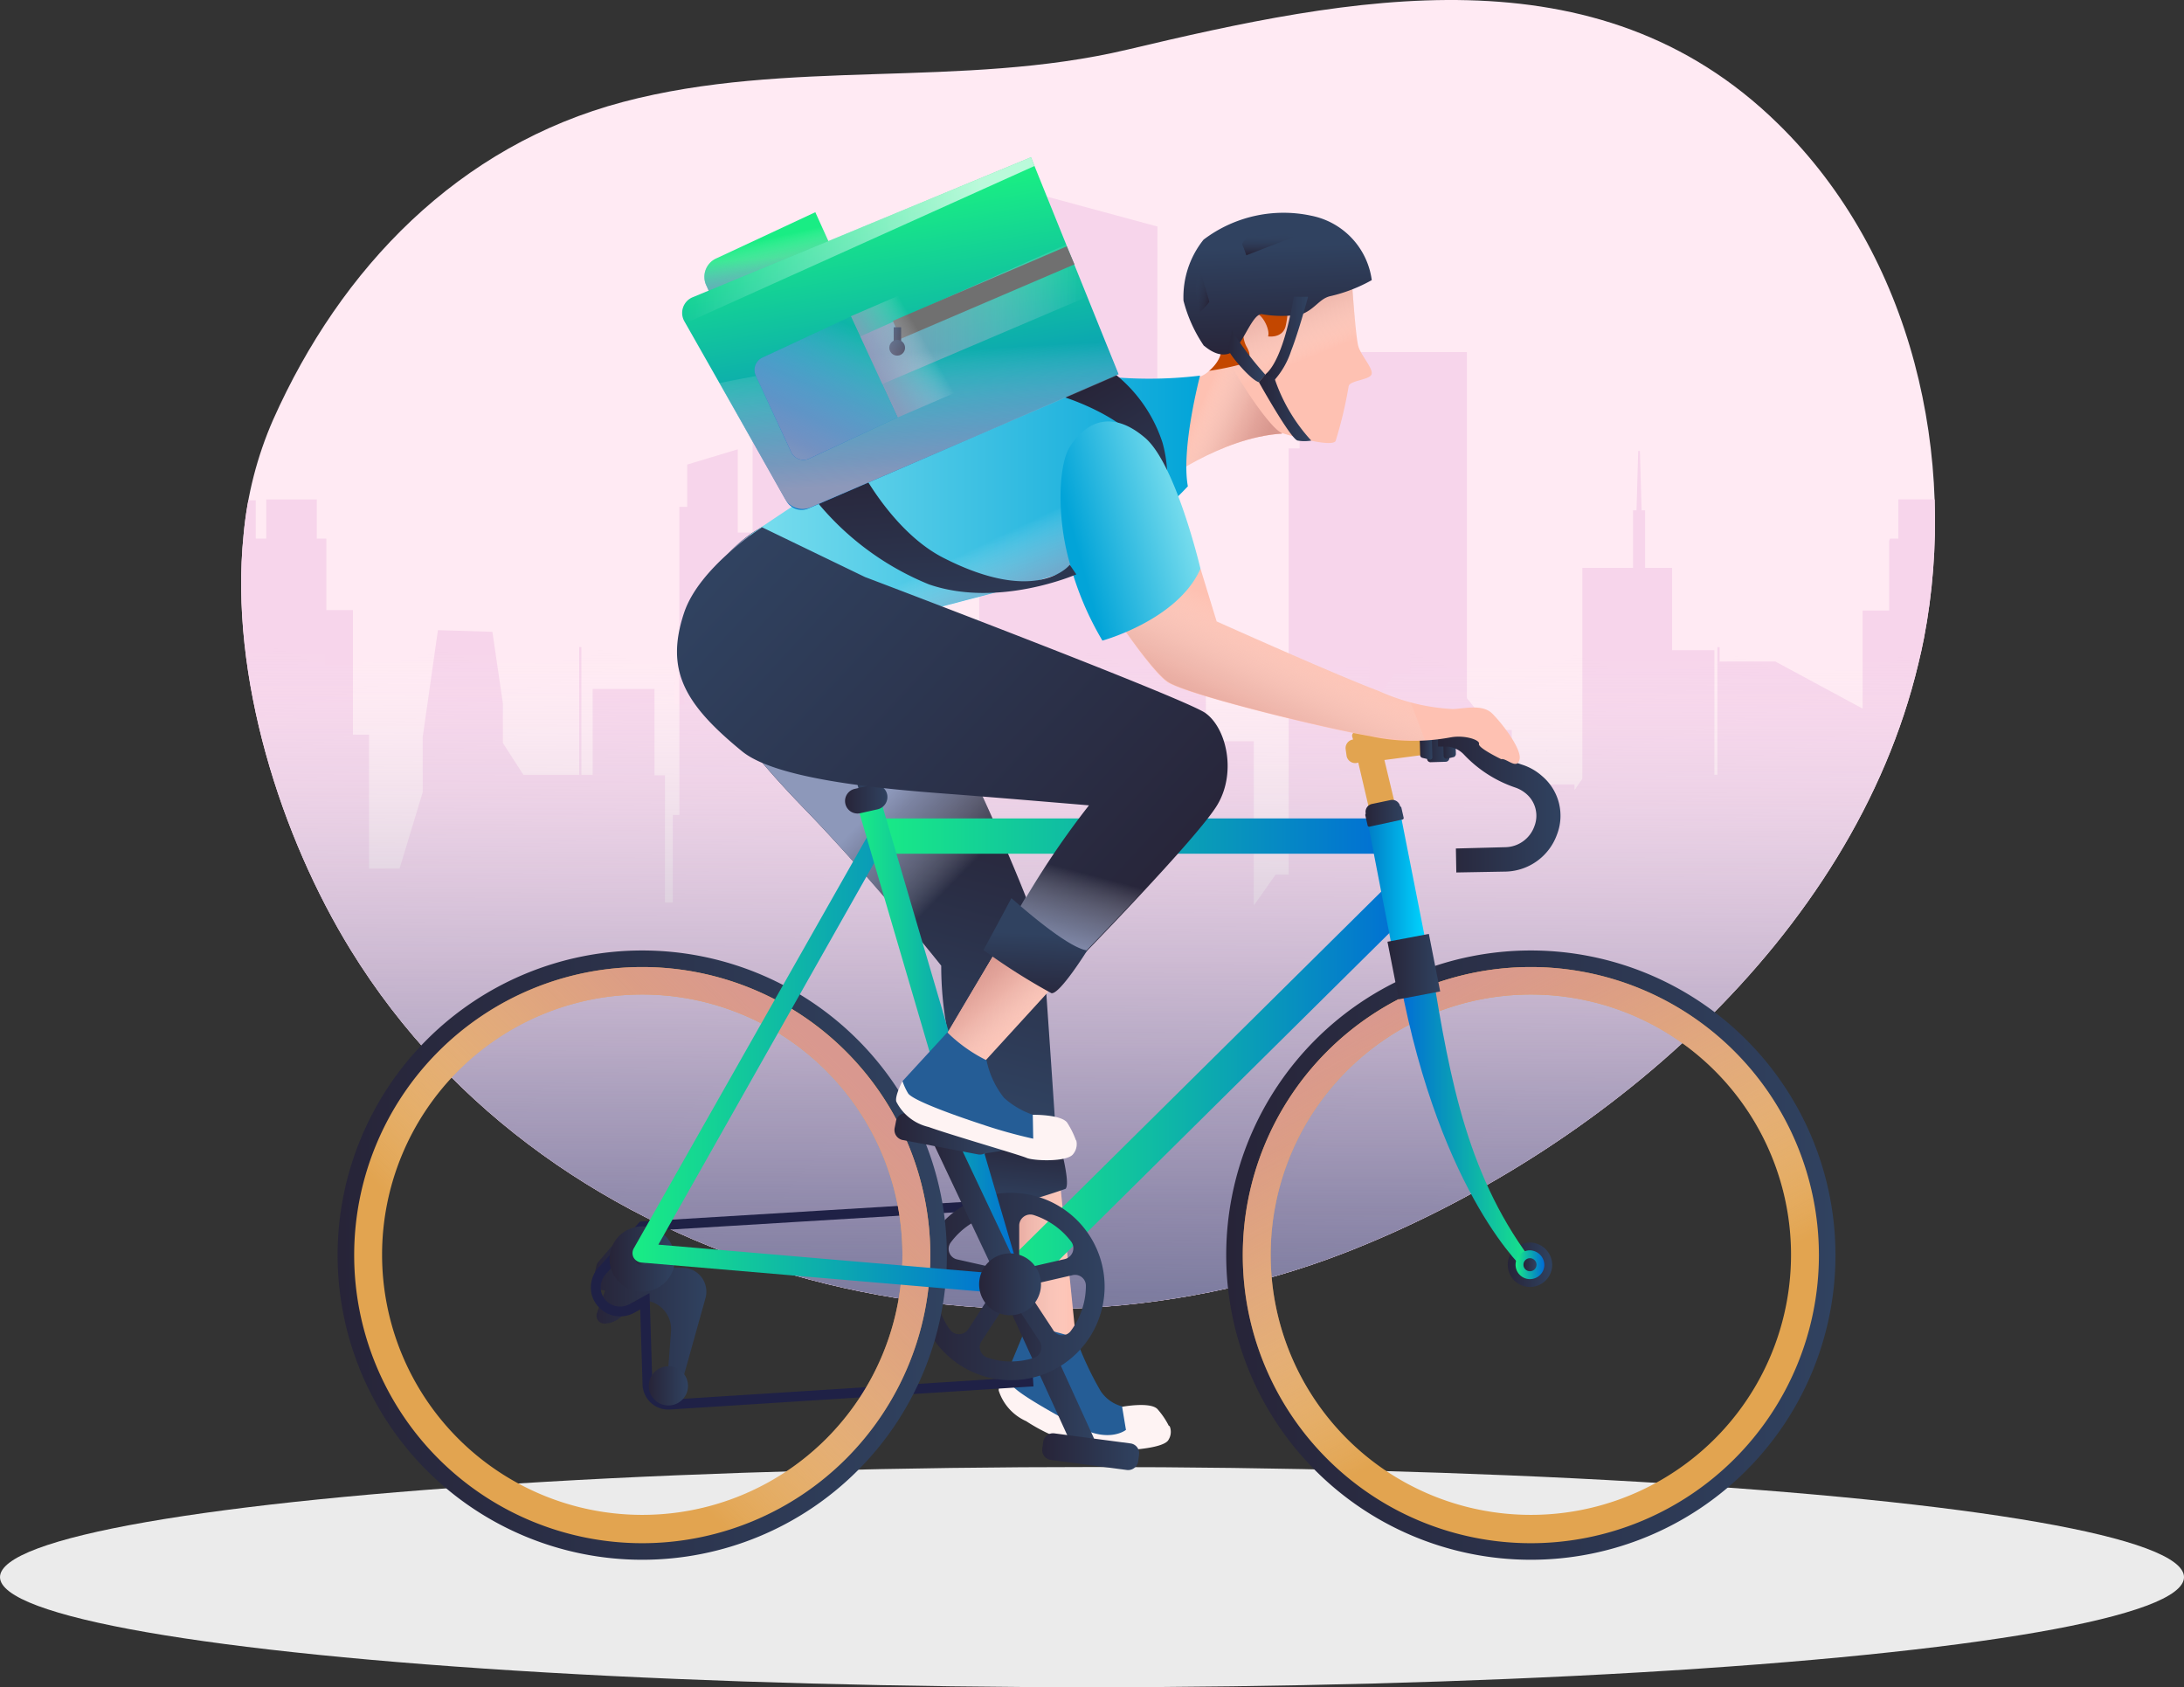 <svg xmlns="http://www.w3.org/2000/svg" xmlns:xlink="http://www.w3.org/1999/xlink" width="128.841" height="99.53" viewBox="0 0 128.841 99.53">
  <rect x="0" y="0" width="128.841" height="99.53" fill="#333333" stroke="none"/>
  <defs>
    <clipPath id="clip-path">
      <path id="Path_2" data-name="Path 2" d="M55.792,101.48c-.848,8.356,2.237,17.842,6.325,24.475,11.9,19.308,38.076,25.838,58.617,17.868,15.014-5.836,30-18.562,33.859-34.759.129-.514.231-1,.334-1.517,2.031-10.618-.668-22.573-8.613-30.337-10.7-10.489-25.272-7.481-38.384-4.371-9.77,2.314-20.028.514-29.746,3.085s-16.66,9.8-20.645,18.742A21.807,21.807,0,0,0,55.792,101.48Z" transform="translate(-55.651 -69.912)"/>
    </clipPath>
    <linearGradient id="linear-gradient" x1="0.498" y1="0.969" x2="0.501" y2="0.513" gradientUnits="objectBoundingBox">
      <stop offset="0" stop-color="#75769a"/>
      <stop offset="0.19" stop-color="#79799d" stop-opacity="0.812"/>
      <stop offset="0.359" stop-color="#8384a5" stop-opacity="0.639"/>
      <stop offset="0.52" stop-color="#9696b2" stop-opacity="0.478"/>
      <stop offset="0.676" stop-color="#afb0c5" stop-opacity="0.325"/>
      <stop offset="0.829" stop-color="#d0d0dd" stop-opacity="0.173"/>
      <stop offset="0.977" stop-color="#f8f8fa" stop-opacity="0.024"/>
      <stop offset="1" stop-color="#fff" stop-opacity="0"/>
    </linearGradient>
    <linearGradient id="linear-gradient-2" x1="-0.087" y1="0.486" x2="-0.03" y2="1.173" gradientUnits="objectBoundingBox">
      <stop offset="0" stop-color="#19ed84"/>
      <stop offset="1" stop-color="#006bd7"/>
    </linearGradient>
    <linearGradient id="linear-gradient-3" x1="0.58" y1="0.85" x2="0.412" y2="0.269" gradientUnits="objectBoundingBox">
      <stop offset="0" stop-color="#8d98ba"/>
      <stop offset="0.207" stop-color="#919bbc" stop-opacity="0.792"/>
      <stop offset="0.391" stop-color="#9ba5c3" stop-opacity="0.608"/>
      <stop offset="0.567" stop-color="#aeb5ce" stop-opacity="0.431"/>
      <stop offset="0.737" stop-color="#c7ccdd" stop-opacity="0.263"/>
      <stop offset="0.902" stop-color="#e8eaf1" stop-opacity="0.098"/>
      <stop offset="1" stop-color="#fff" stop-opacity="0"/>
    </linearGradient>
    <linearGradient id="linear-gradient-4" y1="0.499" x2="1" y2="0.499" gradientUnits="objectBoundingBox">
      <stop offset="0" stop-color="#d9988f"/>
      <stop offset="0.209" stop-color="#da9b93" stop-opacity="0.792"/>
      <stop offset="0.395" stop-color="#dea59d" stop-opacity="0.604"/>
      <stop offset="0.572" stop-color="#e4b6b0" stop-opacity="0.427"/>
      <stop offset="0.743" stop-color="#edcdc9" stop-opacity="0.259"/>
      <stop offset="0.909" stop-color="#f8ebea" stop-opacity="0.09"/>
      <stop offset="1" stop-color="#fff" stop-opacity="0"/>
    </linearGradient>
    <linearGradient id="linear-gradient-5" x1="0.527" y1="0.387" x2="0.456" y2="0.852" gradientUnits="objectBoundingBox">
      <stop offset="0" stop-color="#272438"/>
      <stop offset="1" stop-color="#304260"/>
    </linearGradient>
    <linearGradient id="linear-gradient-6" x1="0.496" y1="0.455" x2="0.602" y2="0.635" xlink:href="#linear-gradient-3"/>
    <linearGradient id="linear-gradient-7" x1="0.566" y1="0.013" x2="0.437" y2="0.952" xlink:href="#linear-gradient-5"/>
    <linearGradient id="linear-gradient-8" x1="0" y1="0.5" x2="0.999" y2="0.5" xlink:href="#linear-gradient-5"/>
    <linearGradient id="linear-gradient-9" x1="-0.004" y1="0.497" x2="0.998" y2="0.497" xlink:href="#linear-gradient-5"/>
    <linearGradient id="linear-gradient-10" x1="0" y1="0.5" x2="1" y2="0.5" xlink:href="#linear-gradient-2"/>
    <linearGradient id="linear-gradient-11" x1="0.001" y1="0.505" x2="1" y2="0.505" xlink:href="#linear-gradient-2"/>
    <linearGradient id="linear-gradient-12" x1="-0.003" y1="0.499" x2="0.996" y2="0.499" gradientUnits="objectBoundingBox">
      <stop offset="0" stop-color="#007dc6"/>
      <stop offset="1" stop-color="#00d5ff"/>
    </linearGradient>
    <linearGradient id="linear-gradient-13" x1="0.004" y1="0.501" x2="0.999" y2="0.501" xlink:href="#linear-gradient-5"/>
    <linearGradient id="linear-gradient-14" x1="0.002" y1="0.504" x2="0.998" y2="0.504" xlink:href="#linear-gradient-5"/>
    <linearGradient id="linear-gradient-15" x1="0.002" y1="0.499" x2="0.999" y2="0.499" xlink:href="#linear-gradient-5"/>
    <linearGradient id="linear-gradient-16" x1="-0.005" y1="0.499" x2="1" y2="0.499" xlink:href="#linear-gradient-5"/>
    <linearGradient id="linear-gradient-17" x1="-0.004" y1="0.506" x2="1.001" y2="0.506" xlink:href="#linear-gradient-5"/>
    <linearGradient id="linear-gradient-18" x1="0" y1="0.499" x2="1" y2="0.499" xlink:href="#linear-gradient-5"/>
    <linearGradient id="linear-gradient-19" x1="0.265" y1="0.05" x2="0.591" y2="0.674" xlink:href="#linear-gradient-4"/>
    <linearGradient id="linear-gradient-20" x1="0.001" y1="0.499" x2="1" y2="0.499" xlink:href="#linear-gradient-5"/>
    <linearGradient id="linear-gradient-21" x1="0.833" y1="0.164" x2="0.334" y2="0.668" xlink:href="#linear-gradient-4"/>
    <linearGradient id="linear-gradient-22" x1="0.001" y1="0.499" x2="1.003" y2="0.499" xlink:href="#linear-gradient-5"/>
    <linearGradient id="linear-gradient-23" x1="0.037" y1="0.493" x2="1.013" y2="0.493" xlink:href="#linear-gradient-5"/>
    <linearGradient id="linear-gradient-24" x1="-0.005" y1="0.495" x2="0.996" y2="0.495" xlink:href="#linear-gradient-5"/>
    <linearGradient id="linear-gradient-25" x1="-0.005" y1="0.5" x2="0.996" y2="0.5" xlink:href="#linear-gradient-5"/>
    <linearGradient id="linear-gradient-26" x1="0.009" y1="0.505" x2="1.001" y2="0.505" xlink:href="#linear-gradient-5"/>
    <linearGradient id="linear-gradient-27" x1="0.017" y1="0.494" x2="1.003" y2="0.494" xlink:href="#linear-gradient-5"/>
    <linearGradient id="linear-gradient-28" x1="0.041" y1="0.493" x2="1.017" y2="0.493" xlink:href="#linear-gradient-5"/>
    <linearGradient id="linear-gradient-29" x1="0.079" y1="0.753" x2="0.993" y2="0.753" xlink:href="#linear-gradient-5"/>
    <linearGradient id="linear-gradient-30" x1="0.001" y1="0.497" x2="1" y2="0.497" xlink:href="#linear-gradient-5"/>
    <linearGradient id="linear-gradient-31" x1="0.005" y1="0.501" x2="1.006" y2="0.501" xlink:href="#linear-gradient-5"/>
    <linearGradient id="linear-gradient-32" x1="-0.002" y1="0.471" x2="1.006" y2="0.471" xlink:href="#linear-gradient-5"/>
    <linearGradient id="linear-gradient-33" x1="-0.002" y1="0.47" x2="1.006" y2="0.47" xlink:href="#linear-gradient-5"/>
    <linearGradient id="linear-gradient-34" x1="0.001" y1="0.502" x2="1.001" y2="0.502" xlink:href="#linear-gradient-5"/>
    <linearGradient id="linear-gradient-35" x1="-0.003" y1="0.503" x2="0.998" y2="0.503" xlink:href="#linear-gradient-5"/>
    <linearGradient id="linear-gradient-36" x1="0.001" y1="0.5" x2="1" y2="0.5" gradientUnits="objectBoundingBox">
      <stop offset="0" stop-color="#006bd7"/>
      <stop offset="1" stop-color="#19ed84"/>
    </linearGradient>
    <linearGradient id="linear-gradient-37" x1="-0.001" y1="0.505" x2="0.995" y2="0.505" xlink:href="#linear-gradient-2"/>
    <linearGradient id="linear-gradient-38" x1="0.003" y1="0.511" x2="0.982" y2="0.511" xlink:href="#linear-gradient-5"/>
    <linearGradient id="linear-gradient-39" x1="0.004" y1="0.501" x2="0.996" y2="0.501" xlink:href="#linear-gradient-5"/>
    <linearGradient id="linear-gradient-40" x1="0" y1="0.499" x2="1.001" y2="0.499" xlink:href="#linear-gradient-2"/>
    <linearGradient id="linear-gradient-41" x1="-0.003" y1="0.5" x2="0.998" y2="0.5" xlink:href="#linear-gradient-2"/>
    <linearGradient id="linear-gradient-42" x1="-0.002" y1="0.497" x2="1" y2="0.497" xlink:href="#linear-gradient-5"/>
    <linearGradient id="linear-gradient-43" x1="-0.003" y1="0.5" x2="0.998" y2="0.5" xlink:href="#linear-gradient-5"/>
    <linearGradient id="linear-gradient-44" x1="0.001" y1="0.5" x2="1.002" y2="0.5" xlink:href="#linear-gradient-5"/>
    <linearGradient id="linear-gradient-45" x1="-0.001" y1="0.499" x2="0.998" y2="0.499" xlink:href="#linear-gradient-5"/>
    <linearGradient id="linear-gradient-46" x1="-0.005" y1="0.497" x2="1.001" y2="0.497" xlink:href="#linear-gradient-5"/>
    <linearGradient id="linear-gradient-47" x1="0.841" y1="0.717" x2="0.32" y2="0.461" xlink:href="#linear-gradient-4"/>
    <linearGradient id="linear-gradient-48" x1="0.32" y1="-0.044" x2="0.51" y2="0.507" xlink:href="#linear-gradient-4"/>
    <linearGradient id="linear-gradient-49" y1="0.499" x2="1" y2="0.499" gradientUnits="objectBoundingBox">
      <stop offset="0" stop-color="#7adeee"/>
      <stop offset="1" stop-color="#02a4d8"/>
    </linearGradient>
    <linearGradient id="linear-gradient-50" x1="0.741" y1="0.79" x2="0.526" y2="0.537" xlink:href="#linear-gradient-3"/>
    <linearGradient id="linear-gradient-51" x1="0.181" y1="0.95" x2="0.637" y2="0.429" xlink:href="#linear-gradient-4"/>
    <linearGradient id="linear-gradient-52" x1="0.356" y1="0.025" x2="0.835" y2="1.248" xlink:href="#linear-gradient-5"/>
    <linearGradient id="linear-gradient-53" x1="0.851" y1="0.28" x2="0.142" y2="0.587" xlink:href="#linear-gradient-49"/>
    <linearGradient id="linear-gradient-54" x1="0.322" y1="0.347" x2="0.621" y2="0.771" xlink:href="#linear-gradient-4"/>
    <linearGradient id="linear-gradient-55" x1="0.962" y1="0.798" x2="0.065" y2="0.154" xlink:href="#linear-gradient-5"/>
    <linearGradient id="linear-gradient-56" x1="0.376" y1="1.026" x2="0.455" y2="0.689" xlink:href="#linear-gradient-3"/>
    <linearGradient id="linear-gradient-57" x1="0.468" y1="1.104" x2="0.509" y2="0.374" xlink:href="#linear-gradient-5"/>
    <linearGradient id="linear-gradient-58" x1="0.522" y1="0.989" x2="0.488" y2="0.233" xlink:href="#linear-gradient-5"/>
    <linearGradient id="linear-gradient-59" x1="0.001" y1="0.497" x2="0.998" y2="0.497" xlink:href="#linear-gradient-5"/>
    <linearGradient id="linear-gradient-60" x1="-0.002" y1="0.502" x2="0.99" y2="0.502" xlink:href="#linear-gradient-5"/>
    <linearGradient id="linear-gradient-61" x1="0.001" y1="0.498" x2="1.003" y2="0.498" xlink:href="#linear-gradient-5"/>
    <linearGradient id="linear-gradient-62" x1="0.508" y1="0.942" x2="0.499" y2="0.037" gradientUnits="objectBoundingBox">
      <stop offset="0" stop-color="#272438"/>
      <stop offset="1" stop-color="#304260" stop-opacity="0"/>
    </linearGradient>
    <linearGradient id="linear-gradient-63" x1="0.852" y1="0.955" x2="-0.12" y2="0.176" xlink:href="#linear-gradient-62"/>
    <linearGradient id="linear-gradient-64" x1="0.426" y1="-0.123" x2="0.604" y2="1.389" xlink:href="#linear-gradient-5"/>
    <linearGradient id="linear-gradient-65" x1="0.374" y1="0.135" x2="0.566" y2="1.05" xlink:href="#linear-gradient-2"/>
    <linearGradient id="linear-gradient-66" x1="0.002" y1="0.617" x2="0.842" y2="0.617" gradientUnits="objectBoundingBox">
      <stop offset="0.004" stop-color="#fff" stop-opacity="0"/>
      <stop offset="1" stop-color="#fff"/>
    </linearGradient>
    <linearGradient id="linear-gradient-67" x1="-0.001" y1="0.5" x2="1" y2="0.5" xlink:href="#linear-gradient-3"/>
    <linearGradient id="linear-gradient-68" x1="0.558" y1="0.857" x2="0.485" y2="0.192" xlink:href="#linear-gradient-3"/>
    <linearGradient id="linear-gradient-69" x1="0.747" y1="1.024" x2="0.217" y2="-0.026" xlink:href="#linear-gradient-5"/>
    <linearGradient id="linear-gradient-70" x1="0.617" y1="0.995" x2="0.394" y2="0.011" xlink:href="#linear-gradient-5"/>
    <linearGradient id="linear-gradient-71" x1="0.096" y1="0.729" x2="0.513" y2="0.494" xlink:href="#linear-gradient-3"/>
    <linearGradient id="linear-gradient-72" x1="1.096" y1="-0.467" x2="0.292" y2="0.871" xlink:href="#linear-gradient-2"/>
    <linearGradient id="linear-gradient-73" x1="0.257" y1="1.111" x2="0.689" y2="0.071" xlink:href="#linear-gradient-3"/>
  </defs>
  <g id="Group_318" data-name="Group 318" transform="translate(-788.142 -1554.612)">
    <g id="Group_54" data-name="Group 54" transform="translate(788.142 1641.152)">
      <ellipse id="Ellipse_6" data-name="Ellipse 6" cx="64.421" cy="6.495" rx="64.421" ry="6.495" fill="#ebebeb"/>
    </g>
    <g id="Group_317" data-name="Group 317">
      <g id="Group_6" data-name="Group 6" transform="translate(802.369 1554.612)">
        <g id="Group_3" data-name="Group 3" clip-path="url(#clip-path)">
          <rect id="Rectangle_4" data-name="Rectangle 4" width="109.368" height="89.031" transform="translate(-6.235 -7.176)" fill="#ffeaf3"/>
        </g>
        <g id="Group_4" data-name="Group 4" clip-path="url(#clip-path)">
          <path id="Path_3" data-name="Path 3" d="M146.562,185.115V135.033h-.874v-2.262h-.874v2.262H144.2v-2.314h-3.008v2.314H140.7c-.026.051-.026.077-.051.129v4.114h-1.568v5.785l-5.142-2.777h-3.291v-.848h-.129v7.533h-.18v-7.353h-2.494v-4.859h-1.594v-3.394h-.206l-.1-3.5h-.1l-.1,3.5h-.206v3.394H122.55V149.2l-.463.668v-.334h-3.7V146.32h-1.157l-1.491-1.877V124.03h-7.173V125.7h-2.031v.283h-.668v3.728h-.643v25.144h-.771l-1.285,1.825v-9.692h-2.828v-4.5H97.457l.026-25.864L90.747,114.8v5.528H86.968v21.159H84.5v7.97H82.572V132.334H78.458v-6.4h-2.34v-2.288h-.874v2.288H73.6v8.741h-.874v-4.911l-2.982.9v2.494H69.28v18.177h-.386V156.5h-.463v-7.507h-.617V143.9H64.164v5.065H63.5v-7.533h-.129v7.533H60.076l-1.208-1.877v-2.34l-.617-4.216-3.214-.1-.9,6.325V150l-1.363,4.5h-1.8V146.6h-.951V139.25H48.455v-4.216H47.89v-2.314H44.907v2.314H44.29v-2.262h-.874v2.262H41.771V137.6H40.9V130.92H39.2v54.2Z" transform="translate(-43.429 -103.26)" fill="#f7d5eb"/>
        </g>
        <g id="Group_5" data-name="Group 5" clip-path="url(#clip-path)">
          <path id="Path_5" data-name="Path 5" d="M140.768,129.769V72.848l-.231-.129h-3.908v-1h-.154v8.87h-.206V71.923h-2.931V66.189h-1.877V62.2h-.231l-.129-4.139h-.129l-.129,4.139h-.257v3.985h-3.522v14.68l-.54.823v-.411h-4.4V77.5h-1.363l-1.748-2.211V51.175h-8.458V53.18h-2.391v.309h-.8v4.422h-.746V87.605h-.9l-1.517,2.134V78.273h-3.342v-5.3H97.473L97.5,42.46l-7.97-2.16v6.53H85.081V71.82H82.176V81.2H79.914V60.97H75.054V53.412H72.278V50.738H71.249v2.674H69.3V63.721H68.267v-5.81l-3.522,1.054v2.957h-.54V83.363h-.437v6.093H63.2v-8.87h-.72V74.622H58.189v5.965h-.8v-8.87h-.154v8.87H53.33l-1.414-2.211V75.65l-.746-4.988-3.8-.1-1.08,7.456v3.831l-1.568,5.3H42.584V77.81H41.452V69.146H39.6V64.158h-.643V61.433H35.436v2.725h-.72V61.485H33.688v2.674H31.734v3.034H31.4v62.577Z" transform="translate(-37.635 -47.913)" fill="url(#linear-gradient)"/>
        </g>
      </g>
      <path id="Path_7" data-name="Path 7" d="M169.433,121.557l-6.916,3.214-.848-1.851a1.191,1.191,0,0,1,.591-1.594L168.1,118.6Z" transform="translate(668.14 1448.529)" fill="url(#linear-gradient-2)"/>
      <path id="Path_8" data-name="Path 8" d="M169.433,121.557l-6.916,3.214-.848-1.851a1.191,1.191,0,0,1,.591-1.594L168.1,118.6Z" transform="translate(668.14 1448.529)" fill="url(#linear-gradient-3)"/>
      <path id="Path_9" data-name="Path 9" d="M230.339,332.7l1.157,11.389-3.111-.18s-1.26-6.864-2.185-10.232Z" transform="translate(620.115 1289.473)" fill="#fec1b2"/>
      <path id="Path_10" data-name="Path 10" d="M230.339,332.7l1.157,11.389-3.111-.18s-1.26-6.864-2.185-10.232Z" transform="translate(620.115 1289.473)" fill="url(#linear-gradient-4)"/>
      <path id="Path_11" data-name="Path 11" d="M164.248,189.7a7.6,7.6,0,0,0-4.293,5.039c-.9,3.728,2.262,7.816,6.222,11.9s8.047,9.23,8.047,9.23a20.12,20.12,0,0,0,1.285,7.1,14.309,14.309,0,0,1,1.388,4.473l4.139-.951s-.668-9.975-.8-11.544c-.1-1.594-4.7-11.929-6.376-14.577a14.962,14.962,0,0,0-4.448-4.293Z" transform="translate(669.444 1395.709)" fill="url(#linear-gradient-5)"/>
      <path id="Path_12" data-name="Path 12" d="M164.248,189.7a7.6,7.6,0,0,0-4.293,5.039c-.9,3.728,2.262,7.816,6.222,11.9s8.047,9.23,8.047,9.23a20.12,20.12,0,0,0,1.285,7.1,14.309,14.309,0,0,1,1.388,4.473l4.139-.951s-.668-9.975-.8-11.544c-.1-1.594-4.7-11.929-6.376-14.577a14.962,14.962,0,0,0-4.448-4.293Z" transform="translate(669.444 1395.709)" fill="url(#linear-gradient-6)"/>
      <path id="Path_13" data-name="Path 13" d="M227.2,330.1s.848,2.931.488,3.239a37.589,37.589,0,0,1-4.576,1.285s-.951-2.648-1.208-3.265C221.926,331.385,226.219,330.923,227.2,330.1Z" transform="translate(623.309 1291.405)" fill="url(#linear-gradient-7)"/>
      <g id="Group_33" data-name="Group 33" transform="translate(808.059 1592.807)">
        <g id="Group_7" data-name="Group 7" transform="translate(38.998 39.958)">
          <path id="Path_14" data-name="Path 14" d="M252.5,392.729l1.26-.334s1.645-.309,2.082.129a4.663,4.663,0,0,1,.694,1.028s-1.337,1.208-2.442.9A2.956,2.956,0,0,1,252.5,392.729Z" transform="translate(-246.481 -387.561)" fill="#fef3f3"/>
          <path id="Path_15" data-name="Path 15" d="M231.122,385.166l-1.491-.566s-.591.8-.54,1.131a2.969,2.969,0,0,0,1.62,1.8,10.527,10.527,0,0,0,5.733,1.723c.463-.026,2.442-.129,2.674-.643a.871.871,0,0,0,.051-.8,5.3,5.3,0,0,1-2.545.231C235.261,387.865,231.122,385.166,231.122,385.166Z" transform="translate(-229.088 -381.849)" fill="#fef3f3"/>
          <path id="Path_16" data-name="Path 16" d="M232.331,373.9s2.185.514,2.879.771a19.29,19.29,0,0,0,1.465,3.137,2.158,2.158,0,0,0,1.26.9l.231,1.388s-.977.8-2.8-.18-3.8-2.108-3.959-2.52a2.6,2.6,0,0,1-.206-.771Z" transform="translate(-230.657 -373.9)" fill="#255d96"/>
        </g>
        <g id="Group_9" data-name="Group 9" transform="translate(38.988 36.762)">
          <path id="Path_17" data-name="Path 17" d="M230.349,361.861l4.293,9.41a.666.666,0,0,1-.334.9h0a.666.666,0,0,1-.9-.334l-4.293-9.41a.666.666,0,0,1,.334-.9h0A.7.7,0,0,1,230.349,361.861Z" transform="translate(-229.05 -361.467)" fill="url(#linear-gradient-8)"/>
          <g id="Group_8" data-name="Group 8" transform="translate(2.577 9.591)">
            <path id="Path_18" data-name="Path 18" d="M244.067,400.939l-4.473-.591a.585.585,0,0,1-.514-.668l.051-.386a.585.585,0,0,1,.668-.514l4.473.591a.585.585,0,0,1,.514.668l-.051.386A.6.6,0,0,1,244.067,400.939Z" transform="translate(-239.072 -398.772)" fill="url(#linear-gradient-9)"/>
          </g>
        </g>
        <g id="Group_10" data-name="Group 10" transform="translate(38.615 13.94)">
          <path id="Path_19" data-name="Path 19" d="M228.654,297.355a1.073,1.073,0,0,1-.746-.309,1.024,1.024,0,0,1,0-1.465l22.8-22.573a1.036,1.036,0,0,1,1.465,1.465l-22.8,22.573A.92.92,0,0,1,228.654,297.355Z" transform="translate(-227.6 -272.7)" fill="url(#linear-gradient-10)"/>
        </g>
        <g id="Group_11" data-name="Group 11" transform="translate(31.34 10.084)">
          <path id="Path_20" data-name="Path 20" d="M229.714,259.782h-29.36a1.041,1.041,0,1,1,0-2.082h29.36a1.037,1.037,0,0,1,1.028,1.054A1.015,1.015,0,0,1,229.714,259.782Z" transform="translate(-199.3 -257.7)" fill="url(#linear-gradient-11)"/>
        </g>
        <path id="Path_21" data-name="Path 21" d="M315.214,264.887l1.98-.386-1.44-7.3-1.954.386Z" transform="translate(-253.023 -247.245)" fill="url(#linear-gradient-12)"/>
        <path id="Path_22" data-name="Path 22" d="M139.314,356.177v.283a.461.461,0,0,0,.463.463h1.465a1.41,1.41,0,0,1,1.363,1.8l-1.337,4.782a.442.442,0,0,1-.437.386h0a.483.483,0,0,1-.463-.489l.206-2.725a1.7,1.7,0,0,0-1.543-1.825l-.334-.026a.519.519,0,0,0-.283.077l-.668.8a1.543,1.543,0,0,1-1.08.514h-.026a.467.467,0,0,1-.437-.617l.488-1.337-.36-.051a.448.448,0,0,1-.36-.54l.206-.874a.517.517,0,0,1,.1-.206l.72-.848a.442.442,0,0,1,.386-.154l1.491.154A.45.45,0,0,1,139.314,356.177Z" transform="translate(-120.906 -320.332)" fill="url(#linear-gradient-13)"/>
        <path id="Path_23" data-name="Path 23" d="M159.725,346.5l-20.336,1.234-2.365,2.622a1.476,1.476,0,0,0-.334,1.337h0a1.447,1.447,0,0,0,2.108.874l.746-.411.154,4.91a1.226,1.226,0,0,0,1.311,1.183l21.442-1.363" transform="translate(-121.418 -313.586)" fill="none" stroke="#1f2146" stroke-miterlimit="10" stroke-width="0.579"/>
        <circle id="Ellipse_2" data-name="Ellipse 2" cx="1.157" cy="1.157" r="1.157" transform="translate(18.356 42.401)" fill="url(#linear-gradient-14)"/>
        <g id="Group_12" data-name="Group 12" transform="translate(34.193 32.168)">
          <path id="Path_24" data-name="Path 24" d="M215.928,343.6a5.527,5.527,0,1,0,5.527,5.528A5.535,5.535,0,0,0,215.928,343.6Zm3.188,3.908-1.9.437a.654.654,0,0,1-.8-.643v-1.774a.656.656,0,0,1,.848-.617,4.512,4.512,0,0,1,2.237,1.594A.659.659,0,0,1,219.115,347.508Zm-3.728-1.954V347.3a.667.667,0,0,1-.8.643l-1.825-.411a.636.636,0,0,1-.386-1,4.42,4.42,0,0,1,2.16-1.568A.617.617,0,0,1,215.388,345.554Zm-3.882,3.574h0a.638.638,0,0,1,.8-.617l1.825.411a.657.657,0,0,1,.411.977l-1.131,1.748a.661.661,0,0,1-1.08.026A4.359,4.359,0,0,1,211.505,349.128Zm2.7,3.214,1.157-1.774a.649.649,0,0,1,1.08,0l1.183,1.8a.657.657,0,0,1-.36.977,4.546,4.546,0,0,1-1.337.206,4.14,4.14,0,0,1-1.388-.231A.648.648,0,0,1,214.2,352.341Zm4.216-.643-1.183-1.8a.651.651,0,0,1,.411-1l1.9-.437a.638.638,0,0,1,.8.617v.026a4.46,4.46,0,0,1-.874,2.622A.625.625,0,0,1,218.421,351.7Z" transform="translate(-210.4 -343.6)" fill="url(#linear-gradient-15)"/>
          <path id="Path_25" data-name="Path 25" d="M228.709,359.655a1.382,1.382,0,1,0-.051,1.954A1.382,1.382,0,0,0,228.709,359.655Z" transform="translate(-222.23 -355.207)" fill="url(#linear-gradient-16)"/>
          <circle id="Ellipse_3" data-name="Ellipse 3" cx="0.823" cy="0.823" r="0.823" transform="translate(4.633 6.193) rotate(-88.792)" fill="#db3d51"/>
        </g>
        <path id="Path_26" data-name="Path 26" d="M312.194,236.974l-.9.18-.206-1.028a.341.341,0,0,1,.257-.386l.257-.051a.341.341,0,0,1,.386.257Z" transform="translate(-251.006 -231.261)" fill="url(#linear-gradient-17)"/>
        <g id="Group_14" data-name="Group 14" transform="translate(52.421 17.874)">
          <g id="Group_13" data-name="Group 13">
            <path id="Path_27" data-name="Path 27" d="M299.271,288a17.971,17.971,0,1,0,17.971,17.971A17.972,17.972,0,0,0,299.271,288Zm0,34.193a16.223,16.223,0,1,1,16.223-16.223A16.222,16.222,0,0,1,299.271,322.193Z" transform="translate(-281.3 -288)" fill="url(#linear-gradient-18)"/>
          </g>
        </g>
        <g id="Group_15" data-name="Group 15" transform="translate(53.398 18.851)">
          <path id="Path_28" data-name="Path 28" d="M302.094,291.8a16.994,16.994,0,1,0,16.994,16.994A17,17,0,0,0,302.094,291.8Zm0,32.317a15.348,15.348,0,1,1,15.349-15.348A15.339,15.339,0,0,1,302.094,324.117Z" transform="translate(-285.1 -291.8)" fill="#e2a450"/>
        </g>
        <path id="Path_29" data-name="Path 29" d="M302.094,291.8a16.994,16.994,0,1,0,16.994,16.994A17,17,0,0,0,302.094,291.8Zm0,32.317a15.348,15.348,0,1,1,15.349-15.348A15.339,15.339,0,0,1,302.094,324.117Z" transform="translate(-231.702 -272.949)" fill="url(#linear-gradient-19)"/>
        <g id="Group_19" data-name="Group 19" transform="translate(0 17.874)">
          <g id="Group_17" data-name="Group 17">
            <g id="Group_16" data-name="Group 16">
              <path id="Path_30" data-name="Path 30" d="M95.371,288a17.971,17.971,0,1,0,17.971,17.971A17.972,17.972,0,0,0,95.371,288Zm0,34.193a16.223,16.223,0,1,1,16.223-16.223A16.222,16.222,0,0,1,95.371,322.193Z" transform="translate(-77.4 -288)" fill="url(#linear-gradient-20)"/>
            </g>
          </g>
          <g id="Group_18" data-name="Group 18" transform="translate(0.977 0.977)">
            <path id="Path_31" data-name="Path 31" d="M98.194,291.8a16.994,16.994,0,1,0,16.994,16.994A17,17,0,0,0,98.194,291.8Zm0,32.317a15.348,15.348,0,1,1,15.348-15.348A15.339,15.339,0,0,1,98.194,324.117Z" transform="translate(-81.2 -291.8)" fill="#e2a450"/>
          </g>
          <path id="Path_32" data-name="Path 32" d="M98.194,291.8a16.994,16.994,0,1,0,16.994,16.994A17,17,0,0,0,98.194,291.8Zm0,32.317a15.348,15.348,0,1,1,15.348-15.348A15.339,15.339,0,0,1,98.194,324.117Z" transform="translate(-80.223 -290.823)" fill="url(#linear-gradient-21)"/>
        </g>
        <circle id="Ellipse_4" data-name="Ellipse 4" cx="1.928" cy="1.928" r="1.928" transform="translate(16.043 34.148)" fill="url(#linear-gradient-22)"/>
        <path id="Path_33" data-name="Path 33" d="M311.727,241.973l-1.517.334-.771-3.291-.129.026a.519.519,0,0,1-.566-.463l-.051-.36a.514.514,0,0,1,.437-.566l-.051-.18a.212.212,0,0,1,.18-.257l1.08-.231a.212.212,0,0,1,.257.18l.077.309,3.676-.463.154,1.388-3.522.463Z" transform="translate(-249.227 -232.224)" fill="#e2a450"/>
        <path id="Path_34" data-name="Path 34" d="M349.12,357.76a.36.36,0,1,1-.36-.36A.351.351,0,0,1,349.12,357.76Z" transform="translate(-278.728 -321.684)" fill="url(#linear-gradient-23)"/>
        <path id="Path_35" data-name="Path 35" d="M313.586,253.7l1.105-.231a.474.474,0,0,1,.566.36h0c.026.026.077.051.077.1l.129.566c.026.051-.026.129-.1.129l-1.9.411c-.051.026-.129-.026-.129-.1l-.129-.566c0-.051,0-.077.026-.1h0A.474.474,0,0,1,313.586,253.7Z" transform="translate(-252.577 -244.467)" fill="url(#linear-gradient-24)"/>
        <path id="Path_36" data-name="Path 36" d="M328.357,237.494l-.9.026a.2.2,0,0,1-.206-.206l-.051-2.082a.2.2,0,0,1,.206-.206l.9-.026a.2.2,0,0,1,.206.206l.051,2.082A.221.221,0,0,1,328.357,237.494Z" transform="translate(-262.978 -230.752)" fill="url(#linear-gradient-25)"/>
        <g id="Group_20" data-name="Group 20" transform="translate(63.811 4.397)">
          <path id="Path_37" data-name="Path 37" d="M331.668,237.642l-.411.1a.165.165,0,0,1-.206-.154L331,235.74a.154.154,0,0,1,.18-.154l.411.1a.163.163,0,0,1,.129.154l.051,1.62A.217.217,0,0,1,331.668,237.642Z" transform="translate(-329.612 -235.581)" fill="url(#linear-gradient-26)"/>
          <path id="Path_38" data-name="Path 38" d="M325.78,237.842l.411.1a.137.137,0,0,0,.18-.154l-.051-1.851a.165.165,0,0,0-.206-.154l-.411.1a.141.141,0,0,0-.1.154l.051,1.62A.171.171,0,0,0,325.78,237.842Z" transform="translate(-325.6 -235.729)" fill="url(#linear-gradient-27)"/>
        </g>
        <g id="Group_21" data-name="Group 21" transform="translate(17.585 35.716)">
          <path id="Path_39" data-name="Path 39" d="M146.52,357.76a.36.36,0,1,1-.36-.36A.351.351,0,0,1,146.52,357.76Z" transform="translate(-145.8 -357.4)" fill="url(#linear-gradient-28)"/>
        </g>
        <path id="Path_40" data-name="Path 40" d="M354.8,242.167c-.051,0-.129-.026,0,0Z" transform="translate(-283.428 -236.068)" fill="url(#linear-gradient-29)"/>
        <g id="Group_22" data-name="Group 22" transform="translate(26.301 1.786)">
          <path id="Path_41" data-name="Path 41" d="M182.168,228.554c-.643,0-1.311-.026-2.237-.077a.254.254,0,0,1-.231-.257.236.236,0,0,1,.257-.231,33.417,33.417,0,0,0,4.808-.026,3.677,3.677,0,0,0,1.363-.257,4.115,4.115,0,0,0,1.7-2.134.253.253,0,1,1,.463.206,4.525,4.525,0,0,1-1.928,2.391,3.935,3.935,0,0,1-1.543.309C183.685,228.528,182.939,228.554,182.168,228.554Z" transform="translate(-179.7 -225.423)" fill="url(#linear-gradient-30)"/>
        </g>
        <g id="Group_23" data-name="Group 23" transform="translate(25.658 1.934)">
          <path id="Path_42" data-name="Path 42" d="M182.985,233.893a.378.378,0,0,1-.36-.283l-.411-1.44a1.651,1.651,0,0,0-1.568-1.183h-1.08a2.359,2.359,0,0,1-2.365-2.365V226.36a.36.36,0,1,1,.72,0v2.262a1.613,1.613,0,0,0,1.62,1.62h1.08a2.423,2.423,0,0,1,2.288,1.723l.411,1.44a.368.368,0,0,1-.257.463C183.062,233.893,183.036,233.893,182.985,233.893Z" transform="translate(-177.2 -226)" fill="url(#linear-gradient-31)"/>
        </g>
        <g id="Group_24" data-name="Group 24" transform="translate(24.784 4.068)">
          <path id="Path_43" data-name="Path 43" d="M176.32,235.02h-2.16a.36.36,0,1,1,0-.72h2.16a.36.36,0,1,1,0,.72Z" transform="translate(-173.8 -234.3)" fill="url(#linear-gradient-32)"/>
        </g>
        <g id="Group_25" data-name="Group 25" transform="translate(24.784 5.353)">
          <path id="Path_44" data-name="Path 44" d="M176.32,240.02h-2.16a.36.36,0,0,1,0-.72h2.16a.36.36,0,0,1,0,.72Z" transform="translate(-173.8 -239.3)" fill="url(#linear-gradient-33)"/>
        </g>
        <g id="Group_26" data-name="Group 26" transform="translate(22.187)">
          <path id="Path_45" data-name="Path 45" d="M181.208,230.008l-2.082-.051a.526.526,0,0,1-.488-.36l-.309-.951a.534.534,0,0,1,.463-.694l2.931-.154a.537.537,0,0,1,.514.746l-.54,1.157A.5.5,0,0,1,181.208,230.008Z" transform="translate(-174.549 -225.4)" fill="url(#linear-gradient-34)"/>
          <path id="Path_46" data-name="Path 46" d="M177.583,219.409c-6.17.026-9.127-.8-11.749-.926a1.958,1.958,0,0,0-2.134,2.134h0a.993.993,0,0,0,.283.694l.257.283a2.417,2.417,0,0,0,1.62.72l2.751.051a5.315,5.315,0,0,0,2.34-.488,5.481,5.481,0,0,1,1.388-.463c1.44-.309,5.219-.514,5.219-.514a.73.73,0,0,0,.746-.746A.741.741,0,0,0,177.583,219.409Z" transform="translate(-163.7 -218.477)" fill="#e2a450"/>
        </g>
        <path id="Path_47" data-name="Path 47" d="M348.52,356.335A1.311,1.311,0,1,1,347.235,355,1.334,1.334,0,0,1,348.52,356.335Z" transform="translate(-276.868 -319.899)" fill="url(#linear-gradient-35)"/>
        <path id="Path_48" data-name="Path 48" d="M321.2,293.366c2.417,12.778,7.456,17.148,7.456,17.148l.566-.309c-4.011-5.142-5.065-10.926-6.119-17.405C321.868,293.134,321.766,293.263,321.2,293.366Z" transform="translate(-258.521 -273.692)" fill="url(#linear-gradient-36)"/>
        <g id="Group_27" data-name="Group 27" transform="translate(69.491 35.561)">
          <path id="Path_49" data-name="Path 49" d="M349.393,357.671a.849.849,0,1,1-.823-.874A.874.874,0,0,1,349.393,357.671Z" transform="translate(-347.695 -356.795)" fill="url(#linear-gradient-37)"/>
          <circle id="Ellipse_5" data-name="Ellipse 5" cx="0.386" cy="0.386" r="0.386" transform="translate(0.464 0.464)" fill="url(#linear-gradient-38)"/>
        </g>
        <path id="Path_50" data-name="Path 50" d="M318.968,288.056l2.442-.463-.668-3.394-2.442.463Z" transform="translate(-256.366 -267.303)" fill="url(#linear-gradient-39)"/>
        <g id="Group_28" data-name="Group 28" transform="translate(17.402 10.596)">
          <path id="Path_51" data-name="Path 51" d="M167.354,287.229H167.3l-21.7-1.851a.591.591,0,0,1-.463-.309.572.572,0,0,1,.026-.54L159.1,259.951a.56.56,0,1,1,.951.591l-13.446,23.781L167.38,286.1a.573.573,0,0,1,.514.617A.538.538,0,0,1,167.354,287.229Z" transform="translate(-145.086 -259.692)" fill="url(#linear-gradient-40)"/>
        </g>
        <g id="Group_29" data-name="Group 29" transform="translate(30.619 8.386)">
          <path id="Path_52" data-name="Path 52" d="M205.548,280.972a.687.687,0,0,1-.668-.514L196.524,252a.708.708,0,0,1,1.363-.386l8.356,28.46a.7.7,0,0,1-.488.874A.639.639,0,0,1,205.548,280.972Z" transform="translate(-196.498 -251.098)" fill="url(#linear-gradient-41)"/>
        </g>
        <g id="Group_30" data-name="Group 30" transform="translate(29.937 8.09)">
          <path id="Path_53" data-name="Path 53" d="M195.76,251.4l-1.028.231a.734.734,0,0,1-.874-.566h0a.734.734,0,0,1,.566-.874l1.028-.231a.734.734,0,0,1,.874.566h0A.746.746,0,0,1,195.76,251.4Z" transform="translate(-193.843 -249.943)" fill="url(#linear-gradient-42)"/>
        </g>
        <g id="Group_31" data-name="Group 31" transform="translate(64.916 4.428)">
          <path id="Path_54" data-name="Path 54" d="M330.98,244.544l-.026-1.414,2.931-.077a1.855,1.855,0,0,0,1.7-1.234,1.7,1.7,0,0,0-.463-1.9,1.966,1.966,0,0,0-.668-.386,7.436,7.436,0,0,1-3.034-1.954,1.5,1.5,0,0,0-1.105-.463H329.9V235.7h.411a2.876,2.876,0,0,1,2.134.926,5.638,5.638,0,0,0,2.442,1.568,3.25,3.25,0,0,1,1.157.668,3.063,3.063,0,0,1,.874,3.445,3.3,3.3,0,0,1-3.008,2.185Z" transform="translate(-329.9 -235.7)" fill="url(#linear-gradient-43)"/>
        </g>
        <g id="Group_32" data-name="Group 32" transform="translate(32.849 27.474)">
          <path id="Path_55" data-name="Path 55" d="M214.149,326.749l3.548,7.507a.666.666,0,0,1-.334.9h0a.666.666,0,0,1-.9-.334l-3.548-7.507a.666.666,0,0,1,.334-.9h0A.666.666,0,0,1,214.149,326.749Z" transform="translate(-210.876 -326.091)" fill="url(#linear-gradient-44)"/>
          <path id="Path_56" data-name="Path 56" d="M205.949,325.357l4.448.848a.605.605,0,0,1,.488.694l-.077.386a.605.605,0,0,1-.694.489l-4.448-.848a.605.605,0,0,1-.488-.694l.077-.386A.575.575,0,0,1,205.949,325.357Z" transform="translate(-205.169 -325.342)" fill="url(#linear-gradient-45)"/>
        </g>
        <path id="Path_57" data-name="Path 57" d="M228.251,359.325a1.825,1.825,0,1,1-1.825-1.825A1.832,1.832,0,0,1,228.251,359.325Z" transform="translate(-186.756 -321.758)" fill="url(#linear-gradient-46)"/>
      </g>
      <path id="Path_58" data-name="Path 58" d="M271.685,149.4l-2.828,1.414s-.386.668-2.52.668l-.437,6.042s3.574-2.751,7.25-2.982Z" transform="translate(590.621 1425.648)" fill="#fec1b2"/>
      <path id="Path_59" data-name="Path 59" d="M271.685,149.4l-2.828,1.414s-.386.668-2.52.668l-.437,6.042s3.574-2.751,7.25-2.982Z" transform="translate(590.621 1425.648)" fill="url(#linear-gradient-47)"/>
      <g id="Group_34" data-name="Group 34" transform="translate(859.478 1568.766)">
        <path id="Path_60" data-name="Path 60" d="M288.729,133.239s.206,3.008.36,3.574.951,1.388.771,1.7-1.26.334-1.337.668a24.651,24.651,0,0,1-.771,3.239c-.231.36-2.314-.206-3.137-.463s-3.342-4.345-3.316-4.628c0-.283.54-2.648.54-2.648s1.183-2.108,2.365-2.185A28.391,28.391,0,0,1,288.729,133.239Z" transform="translate(-280.297 -130.556)" fill="#fec1b2"/>
        <path id="Path_61" data-name="Path 61" d="M288.729,133.239s.206,3.008.36,3.574.951,1.388.771,1.7-1.26.334-1.337.668a24.651,24.651,0,0,1-.771,3.239c-.231.36-2.314-.206-3.137-.463s-3.342-4.345-3.316-4.628c0-.283.54-2.648.54-2.648s1.183-2.108,2.365-2.185A28.391,28.391,0,0,1,288.729,133.239Z" transform="translate(-280.297 -130.556)" fill="url(#linear-gradient-48)"/>
        <path id="Path_62" data-name="Path 62" d="M280.871,130.657s.823.129,1.028-.566a5.068,5.068,0,0,0,.1-1.774,8.121,8.121,0,0,0,3.831-.668c1.337-.823.231-2.828-2.545-2.674a4.884,4.884,0,0,0-3.471,1.208,6.631,6.631,0,0,0-1.157,1.543,1.845,1.845,0,0,0-.977,1.723,9.315,9.315,0,0,0,.386,1.825c.206.694-.668,1.414-.668,1.414a16.078,16.078,0,0,0,1.877-.386c.514-.206.643-.488.334-1.028s-.334-1.645.231-1.954C280.408,128.986,281.025,130.246,280.871,130.657Z" transform="translate(-277.4 -124.967)" fill="#c34700"/>
      </g>
      <path id="Path_63" data-name="Path 63" d="M198.558,155.977s-1.131,4.268-.72,6.53a28.88,28.88,0,0,1-4.345,3.754c-2.211,1.491-9.1,2.982-11.672,3.754a17.274,17.274,0,0,0-4.4,2.031s-4.062-5.245-5.425-6.659c0,0,5.116-3.574,9.718-6.067,4.576-2.494,7.738-3.625,10.849-3.342A24.966,24.966,0,0,0,198.558,155.977Z" transform="translate(660.38 1420.793)" fill="url(#linear-gradient-49)"/>
      <path id="Path_64" data-name="Path 64" d="M200.219,169.305a17.517,17.517,0,0,0-2.622-2.725c-.077-.051-.154-.129-.231-.18a20.787,20.787,0,0,0-2.211.18,27.86,27.86,0,0,0-8.69,2.622,42.116,42.116,0,0,0-8.664,5.63c1.723,2.082,3.959,4.962,3.959,4.962a17.838,17.838,0,0,1,4.4-2.031c2.545-.771,9.461-2.262,11.672-3.754a28.344,28.344,0,0,0,3.625-3.034C201.041,170.411,200.63,169.845,200.219,169.305Z" transform="translate(656.071 1413.018)" fill="url(#linear-gradient-50)"/>
      <path id="Path_65" data-name="Path 65" d="M252.9,202.1l5.785-1.7.951,3.111s6.993,3.137,9.59,4.113a12.036,12.036,0,0,0,4.319,1.054c.617,0,1.774-.334,2.365.283.617.617,1.748,2.108,1.594,2.7-.154.617-.771-.1-1.08-.026,0,0-1.388-.668-1.311-.9s-.848-.54-1.671-.386a11.99,11.99,0,0,1-4.782-.077c-2.725-.463-10.8-2.442-11.929-3.188C255.625,206.313,252.9,202.1,252.9,202.1Z" transform="translate(600.279 1387.76)" fill="#fec1b2"/>
      <path id="Path_66" data-name="Path 66" d="M271.051,208.141c-.514-.154-1.105-.36-1.825-.617-2.571-.977-9.59-4.113-9.59-4.113l-.951-3.111L252.9,202s2.725,4.216,3.856,4.988,9.2,2.725,11.929,3.188a16.913,16.913,0,0,0,3.239.257C271.642,209.684,271.359,208.913,271.051,208.141Z" transform="translate(600.279 1387.834)" fill="url(#linear-gradient-51)"/>
      <path id="Path_67" data-name="Path 67" d="M244.3,156.345s3.522,1.105,4.756,3.085a4.948,4.948,0,0,1,.1,4.345l.72-.1a7.639,7.639,0,0,0,.18-4.653A8.554,8.554,0,0,0,246.9,154.7Z" transform="translate(606.668 1421.71)" fill="url(#linear-gradient-52)"/>
      <path id="Path_68" data-name="Path 68" d="M243.851,168.077c-.668.977-.848,4.113,0,6.993a18.039,18.039,0,0,0,1.9,4.473s4.448-1.208,5.785-4.242c0,0-1.465-6.222-3.291-7.739C246.422,166.02,244.9,166.483,243.851,168.077Z" transform="translate(607.426 1412.858)" fill="url(#linear-gradient-53)"/>
      <path id="Path_69" data-name="Path 69" d="M221.718,280.665l-6.787,7.43-2.031-1.183s3.522-5.965,5.656-9.512Z" transform="translate(629.995 1330.556)" fill="#fec1b2"/>
      <path id="Path_70" data-name="Path 70" d="M221.718,280.665l-6.787,7.43-2.031-1.183s3.522-5.965,5.656-9.512Z" transform="translate(629.995 1330.556)" fill="url(#linear-gradient-54)"/>
      <path id="Path_71" data-name="Path 71" d="M160.288,190.9s-3.7,2.34-4.6,5.039c-1.131,3.394.026,5.4,3.419,8.176,2.288,1.877,10,2.34,12.958,2.571s7.507.617,7.507.617a50.216,50.216,0,0,0-4.576,6.967l3.908,2.185s7.121-7.276,8.253-9.2.514-4.525-.72-5.4-20.079-8.021-20.079-8.021Z" transform="translate(672.812 1394.817)" fill="url(#linear-gradient-55)"/>
      <path id="Path_72" data-name="Path 72" d="M243.441,232.334a5.158,5.158,0,0,0-.617-.334c-2.417,1.363-4.859,2.7-7.276,4.062-.823.463-1.645.951-2.468,1.44l3.5.283A50.217,50.217,0,0,0,232,244.752l3.908,2.185s7.121-7.276,8.253-9.2C245.292,235.831,244.675,233.208,243.441,232.334Z" transform="translate(615.806 1364.284)" fill="url(#linear-gradient-56)"/>
      <g id="Group_35" data-name="Group 35" transform="translate(841.004 1615.514)">
        <path id="Path_73" data-name="Path 73" d="M231.8,325.828l1.311-.129s1.671-.026,2.031.463a5.144,5.144,0,0,1,.54,1.106s-1.491,1-2.545.514A2.864,2.864,0,0,1,231.8,325.828Z" transform="translate(-225.049 -320.84)" fill="#fef3f3"/>
        <path id="Path_74" data-name="Path 74" d="M207.459,318.283,205.917,318s-.463.874-.36,1.208a2.861,2.861,0,0,0,1.9,1.491c1.285.463,5.373,1.645,5.785,1.825s2.417.257,2.751-.231a.923.923,0,0,0,.18-.8,5.62,5.62,0,0,1-2.545-.154C212.318,320.931,207.459,318.283,207.459,318.283Z" transform="translate(-205.542 -315.121)" fill="#fef3f3"/>
        <path id="Path_75" data-name="Path 75" d="M209.648,306.8a8.983,8.983,0,0,0,2.314,1.645,5.264,5.264,0,0,0,1.028,2.211,4.886,4.886,0,0,0,1.7,1l.026,1.414a29.127,29.127,0,0,1-3.034-.848c-1.954-.643-4.088-1.44-4.345-1.825a3.646,3.646,0,0,1-.334-.72Z" transform="translate(-206.625 -306.8)" fill="#255d96"/>
      </g>
      <path id="Path_76" data-name="Path 76" d="M231.719,279.085s-1.62,2.6-2.108,2.52a36.651,36.651,0,0,1-4.011-2.545s1.337-2.468,1.645-3.059C227.245,275.974,230.433,278.9,231.719,279.085Z" transform="translate(620.56 1331.596)" fill="url(#linear-gradient-57)"/>
      <path id="Path_77" data-name="Path 77" d="M272.647,126.6c-.051-.1.668.694,1.44.463s1.337-2.314,1.954-2.34a6.77,6.77,0,0,0,2.391,0c.771-.309,1.028-.9,1.645-1.054a9.129,9.129,0,0,0,2.468-.951,4.48,4.48,0,0,0-3.574-3.8,7.809,7.809,0,0,0-6.35,1.414,5.415,5.415,0,0,0-1.183,3.6A8.5,8.5,0,0,0,272.647,126.6Z" transform="translate(586.522 1448.418)" fill="url(#linear-gradient-58)"/>
      <path id="Path_78" data-name="Path 78" d="M281.767,146.78c-.154.1,1.285,1.851,1.8,1.98l.386-.437a18.119,18.119,0,0,1-1.98-2.622Z" transform="translate(578.842 1428.397)" fill="url(#linear-gradient-59)"/>
      <path id="Path_79" data-name="Path 79" d="M291.971,138s-.54,3.651-1.671,4.576l.129.746a4.863,4.863,0,0,0,1.388-2.134c.437-1.105,1-3.188,1-3.188Z" transform="translate(572.494 1434.117)" fill="url(#linear-gradient-60)"/>
      <path id="Path_80" data-name="Path 80" d="M288.8,156.337s1.877,3.368,2.288,3.445a2.3,2.3,0,0,0,.8,0,10.21,10.21,0,0,1-2.185-3.728l-.54-.154Z" transform="translate(573.609 1420.819)" fill="url(#linear-gradient-61)"/>
      <path id="Path_81" data-name="Path 81" d="M285.468,123.5s-.566.54-.488.668a5.208,5.208,0,0,1,.231.617l2.725-1.054.334-.231Z" transform="translate(576.453 1444.889)" fill="url(#linear-gradient-62)"/>
      <path id="Path_82" data-name="Path 82" d="M274.5,131.7s.566,1.851.566,1.928a4.479,4.479,0,0,1-.566.617s-.18-.848-.231-1.26A3.661,3.661,0,0,1,274.5,131.7Z" transform="translate(584.417 1438.797)" fill="url(#linear-gradient-63)"/>
      <path id="Path_83" data-name="Path 83" d="M186,179.66a16.661,16.661,0,0,0,6.967,5.322c4.113,1.414,8.69-.591,8.69-.591l-.386-.566s-1.877,2.442-7.456-.411c-2.879-1.465-4.756-5.013-4.756-5.013Z" transform="translate(649.98 1404.104)" fill="url(#linear-gradient-64)"/>
      <path id="Path_84" data-name="Path 84" d="M182.209,118.8,177.042,106l-19.95,8.253a1,1,0,0,0-.488,1.44l6.016,10.592a1.028,1.028,0,0,0,1.285.437Z" transform="translate(671.921 1457.89)" fill="url(#linear-gradient-65)"/>
      <path id="Path_85" data-name="Path 85" d="M177.247,106.514l-.206-.514-19.95,8.253a1,1,0,0,0-.488,1.44l.051.1Z" transform="translate(671.921 1457.89)" opacity="0.7" fill="url(#linear-gradient-66)"/>
      <path id="Path_86" data-name="Path 86" d="M193.871,134.638l13.035-5.553L205.672,126,192.2,132.016Z" transform="translate(645.374 1443.032)" fill="url(#linear-gradient-67)"/>
      <path id="Path_87" data-name="Path 87" d="M165,146.136l3.856,6.813a1.209,1.209,0,0,0,1.543.514l18.151-7.816-1.44-3.548C179.731,143.411,172.353,144.7,165,146.136Z" transform="translate(665.581 1431.071)" fill="url(#linear-gradient-68)"/>
      <line id="Line_1" data-name="Line 1" x1="10.258" y2="4.396" transform="translate(841.044 1569.675)" fill="none" stroke="#707070" stroke-miterlimit="10" stroke-width="1.157"/>
      <g id="Group_36" data-name="Group 36" transform="translate(840.607 1573.917)">
        <rect id="Rectangle_5" data-name="Rectangle 5" width="0.437" height="0.977" transform="translate(0.257)" fill="url(#linear-gradient-69)"/>
        <path id="Path_88" data-name="Path 88" d="M204.926,148.363a.463.463,0,1,1-.463-.463A.461.461,0,0,1,204.926,148.363Z" transform="translate(-204 -147.154)" fill="url(#linear-gradient-70)"/>
      </g>
      <path id="Path_89" data-name="Path 89" d="M197.877,141.036l5.965-2.571-2.777-5.965-5.965,2.571Z" transform="translate(643.219 1438.203)" fill="url(#linear-gradient-71)"/>
      <path id="Path_90" data-name="Path 90" d="M181.51,148.465l-5.193,2.417a.807.807,0,0,1-1.105-.411l-2.057-4.448a.807.807,0,0,1,.411-1.105l5.193-2.417Z" transform="translate(659.585 1430.774)" fill="url(#linear-gradient-72)"/>
      <path id="Path_91" data-name="Path 91" d="M181.51,148.465l-5.193,2.417a.807.807,0,0,1-1.105-.411l-2.057-4.448a.807.807,0,0,1,.411-1.105l5.193-2.417Z" transform="translate(659.585 1430.774)" fill="url(#linear-gradient-73)"/>
    </g>
  </g>
</svg>
